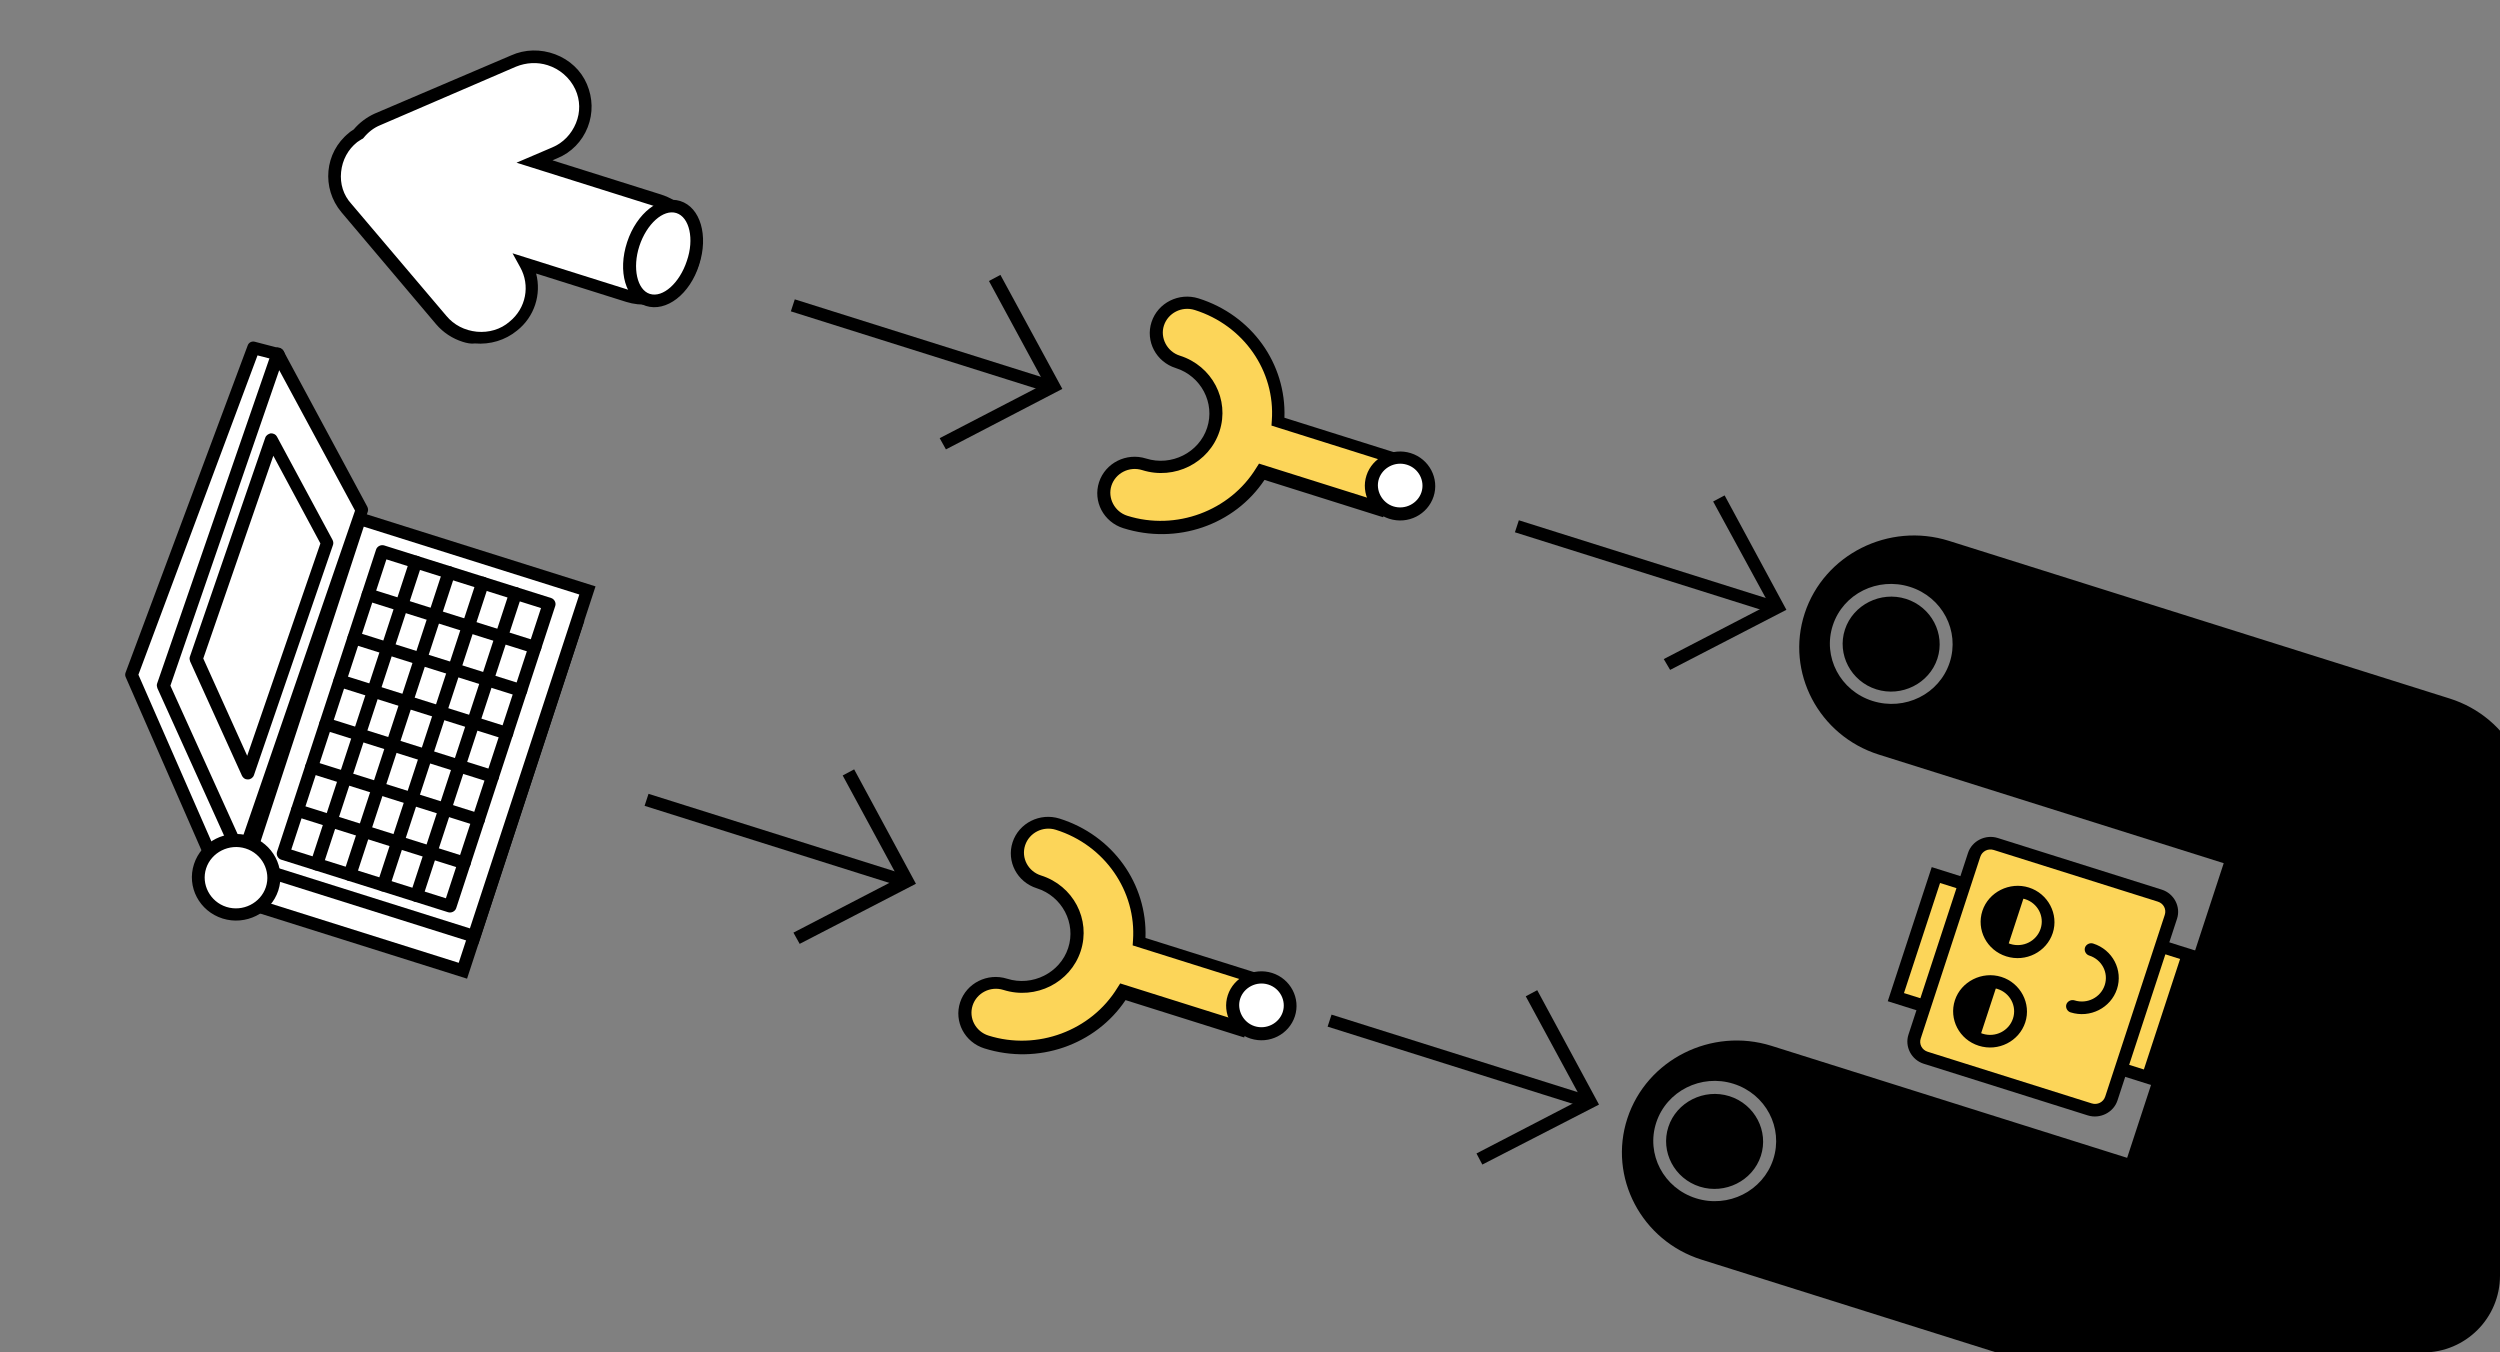<svg width="488" height="264" viewBox="0 0 488 264" fill="none" xmlns="http://www.w3.org/2000/svg">
<rect x="0" y="0" width="488" height="264" fill="#808080" stroke="none"/>
<g clip-path="url(#clip0_449_32588)">
<path d="M45.773 175.488L90.246 189.491L112.375 121.979L67.902 107.975L45.773 175.488Z" fill="white"/>
<path d="M91.088 191.013L44.299 176.281L67.197 106.424L114.065 121.182L91.168 191.038L91.088 191.013ZM47.463 174.691L89.541 187.94L110.902 122.772L68.824 109.523L47.463 174.691Z" fill="black"/>
<path d="M337.586 213.976C332.636 212.417 327.257 215.12 325.669 219.964C324.081 224.809 326.847 230.076 331.798 231.635C336.748 233.194 342.126 230.491 343.714 225.646C345.302 220.802 342.536 215.534 337.586 213.976Z" fill="black"/>
<path d="M443.471 234.905L345.821 204.157C334.084 200.462 321.429 206.822 317.664 218.308C313.9 229.795 320.407 242.188 332.145 245.884L429.794 276.631C441.532 280.327 454.186 273.967 457.951 262.48C461.691 251.072 455.208 238.6 443.471 234.905ZM331.051 233.902C324.743 231.916 321.272 225.306 323.296 219.133C325.319 212.96 332.068 209.568 338.376 211.554C344.684 213.54 348.155 220.15 346.131 226.323C344.108 232.496 337.359 235.888 331.051 233.902Z" fill="black"/>
<path d="M372.048 116.901C367.097 115.342 361.719 118.045 360.131 122.89C358.543 127.735 361.309 133.002 366.259 134.561C371.21 136.119 376.588 133.416 378.176 128.572C379.764 123.727 376.998 118.46 372.048 116.901Z" fill="black"/>
<path d="M478.163 136.347L380.434 105.575C368.697 101.879 356.042 108.239 352.277 119.725C348.512 131.212 355.02 143.605 366.757 147.301L464.407 178.048C476.144 181.744 488.799 175.384 492.564 163.897C496.408 152.436 489.901 140.042 478.163 136.347ZM365.522 136.826C359.214 134.84 355.743 128.23 357.767 122.057C359.79 115.884 366.514 112.57 372.821 114.557C379.129 116.543 382.6 123.153 380.576 129.326C378.553 135.499 371.83 138.812 365.522 136.826Z" fill="black"/>
<path d="M483.393 280.572L427.741 263.049C415.445 259.177 408.612 246.164 412.556 234.131L436.734 160.367C440.678 148.334 453.966 141.656 466.262 145.528L521.913 163.051" fill="black"/>
<path d="M377.926 170.748L370.089 194.658L380.708 198.002L388.546 174.091L377.926 170.748Z" fill="#FCD559"/>
<path d="M381.506 199.536L368.492 195.438L377.072 169.261L390.086 173.359L381.506 199.536ZM371.655 193.848L379.879 196.437L386.923 174.949L378.699 172.36L371.655 193.848Z" fill="black"/>
<path d="M416.519 183.063L408.682 206.973L419.301 210.317L427.139 186.407L416.519 183.063Z" fill="#FCD559"/>
<path d="M420.191 211.884L407.176 207.786L415.782 181.531L428.797 185.629L420.191 211.884ZM410.26 206.171L418.484 208.76L425.553 187.194L417.329 184.604L410.26 206.171Z" fill="black"/>
<path d="M423.76 178.958L412.132 214.433C411.569 216.152 409.67 217.106 407.914 216.553L375.896 206.472C374.139 205.919 373.163 204.06 373.727 202.341L385.355 166.866C385.918 165.146 387.816 164.193 389.573 164.746L421.591 174.827C423.347 175.38 424.323 177.239 423.76 178.958Z" fill="#FCD559"/>
<path d="M407.531 217.726L375.513 207.645C373.118 206.891 371.762 204.309 372.53 201.965L384.158 166.489C384.927 164.145 387.563 162.82 389.958 163.575L421.976 173.656C424.371 174.41 425.727 176.992 424.959 179.336L413.331 214.812C412.563 217.156 409.926 218.481 407.531 217.726ZM389.19 165.919C388.072 165.567 386.912 166.15 386.554 167.244L374.926 202.719C374.567 203.813 375.164 204.949 376.282 205.301L408.299 215.382C409.417 215.734 410.577 215.151 410.936 214.057L422.564 178.582C422.922 177.488 422.326 176.352 421.208 176L389.19 165.919Z" fill="black"/>
<path d="M206.499 160.806C203.305 159.8 199.93 161.496 198.906 164.622C197.881 167.747 199.617 171.052 202.811 172.058C208.48 173.843 211.571 179.73 209.752 185.278C207.934 190.826 201.923 193.847 196.254 192.062C193.06 191.056 189.686 192.752 188.661 195.878C187.637 199.003 189.372 202.308 192.566 203.314C202.866 206.557 213.874 202.265 219.209 193.514L242.124 200.729L245.325 190.962L222.41 183.746C223.117 173.797 216.799 164.049 206.499 160.806Z" fill="#FCD559"/>
<path d="M192.133 204.643C188.3 203.436 186.185 199.408 187.414 195.658C188.644 191.907 192.757 189.84 196.589 191.047C201.54 192.606 206.918 189.903 208.506 185.058C210.094 180.213 207.328 174.946 202.378 173.387C198.545 172.181 196.43 168.153 197.659 164.402C198.889 160.651 203.002 158.584 206.834 159.791C217.214 163.059 223.979 172.517 223.598 183.086L246.833 190.402L242.863 202.514L219.708 195.223C213.843 203.979 202.592 207.936 192.133 204.643ZM206.117 161.979C203.562 161.175 200.9 162.578 200.106 165C199.286 167.5 200.722 170.108 203.197 170.887C209.505 172.873 212.976 179.483 210.952 185.656C208.929 191.829 202.18 195.221 195.872 193.235C193.317 192.43 190.655 193.833 189.861 196.256C189.041 198.756 190.477 201.363 192.952 202.143C202.454 205.134 212.989 201.21 218.116 192.825L218.663 191.963L241.338 199.103L243.772 191.68L221.096 184.54L221.164 183.526C221.822 173.993 215.698 164.996 206.117 161.979Z" fill="black"/>
<path d="M244.494 201.561C247.449 202.492 250.612 200.902 251.56 198.01C252.507 195.119 250.881 192.021 247.926 191.091C244.972 190.16 241.808 191.75 240.861 194.642C239.913 197.533 241.54 200.631 244.494 201.561Z" fill="white"/>
<path d="M244.111 202.734C240.518 201.603 238.512 197.782 239.664 194.266C240.817 190.749 244.719 188.788 248.312 189.92C251.905 191.051 253.911 194.872 252.759 198.389C251.606 201.905 247.784 203.891 244.111 202.734ZM247.569 192.186C245.253 191.457 242.802 192.754 242.085 194.942C241.368 197.129 242.67 199.608 244.905 200.312C247.221 201.041 249.672 199.744 250.389 197.556C251.106 195.368 249.884 192.915 247.569 192.186Z" fill="black"/>
<path d="M233.595 59.34C230.402 58.334 227.027 60.03 226.003 63.156C224.978 66.281 226.714 69.586 229.907 70.592C235.576 72.377 238.668 78.264 236.849 83.812C235.031 89.359 229.02 92.38 223.351 90.595C220.157 89.59 216.782 91.286 215.758 94.411C214.733 97.537 216.469 100.842 219.663 101.847C229.962 105.091 240.971 100.798 246.305 92.047L269.221 99.263L272.397 89.574L249.481 82.358C250.239 72.252 243.895 62.583 233.595 59.34Z" fill="#FCD559"/>
<path d="M219.255 103.098C215.422 101.891 213.307 97.863 214.536 94.113C215.766 90.362 219.879 88.295 223.711 89.502C228.661 91.061 234.04 88.358 235.628 83.513C237.216 78.668 234.45 73.401 229.499 71.842C225.667 70.636 223.552 66.608 224.781 62.857C226.011 59.106 230.123 57.039 233.956 58.246C244.336 61.514 251.101 70.972 250.72 81.541L273.955 88.857L269.985 100.969L246.83 93.678C240.939 102.512 229.714 106.391 219.255 103.098ZM233.213 60.512C230.658 59.708 227.996 61.111 227.202 63.533C226.408 65.955 227.818 68.641 230.293 69.42C236.601 71.406 240.072 78.016 238.049 84.189C236.025 90.362 229.276 93.754 222.968 91.768C220.413 90.963 217.751 92.367 216.957 94.789C216.163 97.211 217.573 99.896 220.049 100.676C229.55 103.667 240.085 99.743 245.212 91.358L245.759 90.496L268.435 97.636L270.868 90.213L248.192 83.073L248.26 82.06C248.944 72.448 242.794 63.529 233.213 60.512Z" fill="black"/>
<path d="M271.595 100.016C274.55 100.946 277.713 99.356 278.661 96.465C279.609 93.573 277.982 90.475 275.027 89.545C272.073 88.615 268.909 90.204 267.962 93.096C267.014 95.987 268.641 99.085 271.595 100.016Z" fill="white"/>
<path d="M271.187 101.267C267.594 100.136 265.588 96.314 266.74 92.798C267.893 89.282 271.795 87.321 275.388 88.452C278.981 89.584 280.987 93.405 279.835 96.921C278.682 100.437 274.86 102.424 271.187 101.267ZM274.645 90.718C272.329 89.989 269.878 91.286 269.161 93.474C268.444 95.662 269.746 98.141 271.981 98.845C274.297 99.574 276.748 98.277 277.465 96.089C278.182 93.901 276.96 91.447 274.645 90.718Z" fill="black"/>
<path d="M128.747 39.259L104.315 31.566L108.22 29.865C113.233 27.736 115.579 21.924 113.321 16.989C111.143 12.079 105.202 9.777 100.163 11.984L73.724 23.313C72.193 23.952 70.879 25.003 69.965 26.181C69.623 26.418 69.281 26.655 68.939 26.892C64.736 30.31 64.092 36.573 67.667 40.716L86.138 62.566C89.633 66.683 96.031 67.318 100.26 63.822C103.99 60.773 104.885 55.624 102.665 51.649L122.706 57.959C127.975 59.619 133.59 56.732 135.255 51.653C136.92 46.574 134.017 40.918 128.747 39.259Z" fill="white"/>
<path d="M90.329 66.728C88.333 66.099 86.516 64.924 85.118 63.277L66.647 41.427C62.722 36.742 63.33 29.779 68.112 25.94C68.374 25.678 68.691 25.519 69.033 25.282C70.184 23.92 71.577 22.893 73.133 22.177L99.758 10.819C102.449 9.598 105.551 9.54 108.374 10.601C111.197 11.663 113.422 13.742 114.567 16.43C115.712 19.119 115.799 22.077 114.717 24.84C113.636 27.602 111.513 29.779 108.768 30.897L107.845 31.296L129.083 37.983C134.992 39.844 138.246 46.041 136.35 51.823C134.455 57.605 128.128 60.785 122.219 58.925L104.653 53.394C105.708 57.432 104.354 61.833 100.911 64.543C98.626 66.409 95.692 67.296 92.693 67.041C91.952 67.152 91.128 66.979 90.329 66.728ZM106.887 12.719C104.891 12.091 102.744 12.191 100.712 13.016L74.247 24.424C72.927 24.956 71.85 25.824 70.961 26.923L70.83 27.055L70.619 27.161C70.277 27.398 69.961 27.557 69.724 27.741C67.937 29.161 66.821 31.223 66.583 33.562C66.345 35.901 67.033 38.1 68.591 39.797L87.142 61.672C88.594 63.423 90.701 64.517 93.091 64.752C95.4 64.962 97.726 64.316 99.459 62.792C102.69 60.189 103.54 55.715 101.537 52.154L100.047 49.443L123.042 56.684C127.673 58.142 132.549 55.626 134.009 51.172C135.495 46.64 132.92 41.864 128.369 40.431L100.823 31.757L107.789 28.779C109.927 27.9 111.551 26.17 112.428 24.032C113.304 21.895 113.277 19.559 112.298 17.44C111.21 15.115 109.202 13.448 106.887 12.719Z" fill="black"/>
<path d="M126.467 58.542C129.686 59.556 133.626 56.319 135.267 51.313C136.907 46.307 135.628 41.428 132.409 40.414C129.19 39.4 125.25 42.637 123.609 47.643C121.968 52.649 123.248 57.529 126.467 58.542Z" fill="white"/>
<path d="M126.084 59.715C122.092 58.458 120.543 52.971 122.413 47.267C124.283 41.563 128.882 38.011 132.795 39.243C136.707 40.475 138.335 45.987 136.466 51.691C134.676 57.421 130.076 60.972 126.084 59.715ZM132.026 41.587C129.471 40.783 126.217 43.723 124.808 48.021C123.4 52.319 124.377 56.592 126.852 57.371C129.408 58.176 132.662 55.235 134.07 50.937C135.559 46.665 134.581 42.392 132.026 41.587Z" fill="black"/>
<path d="M47.965 168.736L92.438 182.739L114.567 115.227L70.093 101.224L47.965 168.736Z" fill="white"/>
<path d="M93.271 184.293L46.482 169.56L69.38 99.704L116.248 114.461L93.351 184.318L93.271 184.293ZM49.646 167.97L91.724 181.22L113.085 116.051L71.007 102.802L49.646 167.97Z" fill="black"/>
<path d="M49.532 67.846L54.24 69.07L64.775 101.696L44.676 175.106L25.691 131.716L49.532 67.846Z" fill="white"/>
<path d="M44.294 176.279C43.975 176.178 43.706 175.921 43.544 175.612L24.558 132.221C24.395 131.911 24.418 131.574 24.495 131.339L48.336 67.469C48.541 66.844 49.174 66.526 49.813 66.728L54.6 67.976C55 68.102 55.348 68.384 55.485 68.772L66.019 101.398C66.128 101.605 66.131 101.864 66.054 102.099L45.956 175.509C45.802 175.978 45.409 176.371 44.853 176.455C44.613 176.379 44.454 176.329 44.294 176.279ZM27.018 131.703L44.397 171.397L63.53 101.735L53.273 70.145L50.268 69.371L27.018 131.703Z" fill="black"/>
<path d="M54.223 69.068L70.647 99.583L47.173 167.707L31.93 133.857L54.223 69.068Z" fill="white"/>
<path d="M46.794 168.879C46.475 168.778 46.207 168.521 46.044 168.211L30.722 134.336C30.639 134.052 30.556 133.767 30.659 133.454L53.032 68.691C53.185 68.222 53.633 67.932 54.109 67.824C54.639 67.818 55.093 68.047 55.309 68.46L71.679 98.872C71.841 99.182 71.899 99.545 71.796 99.857L48.322 167.98C48.168 168.449 47.695 168.818 47.165 168.823C47.139 168.901 46.954 168.929 46.794 168.879ZM33.262 133.843L47.059 164.307L69.301 99.675L54.505 72.258L33.262 133.843Z" fill="black"/>
<path d="M53.048 85.853L63.888 105.99L48.366 150.928L38.322 128.629L53.048 85.853Z" fill="white"/>
<path d="M47.987 152.101C47.668 152 47.4 151.743 47.237 151.433L37.114 129.109C37.031 128.824 36.948 128.539 37.05 128.227L51.776 85.451C51.93 84.982 52.377 84.692 52.853 84.584C53.383 84.578 53.837 84.807 54.054 85.22L64.894 105.357C65.057 105.667 65.114 106.03 65.012 106.342L49.569 151.306C49.416 151.775 48.943 152.143 48.412 152.148C48.332 152.123 48.147 152.151 47.987 152.101ZM39.679 128.537L48.253 147.529L62.543 106.082L53.355 88.966L39.679 128.537Z" fill="black"/>
<path d="M43.84 178.124C47.721 179.346 51.875 177.258 53.12 173.46C54.365 169.662 52.228 165.593 48.348 164.371C44.467 163.15 40.312 165.238 39.068 169.035C37.823 172.833 39.959 176.902 43.84 178.124Z" fill="white"/>
<path d="M43.457 179.297C38.906 177.864 36.411 173.113 37.871 168.659C39.331 164.205 44.182 161.767 48.733 163.2C53.284 164.633 55.779 169.384 54.319 173.838C52.859 178.292 47.928 180.705 43.457 179.297ZM47.939 165.623C44.745 164.617 41.265 166.366 40.241 169.492C39.217 172.617 41.006 176.025 44.2 177.031C47.394 178.037 50.874 176.288 51.898 173.162C52.923 170.037 51.133 166.628 47.939 165.623Z" fill="black"/>
<path d="M87.468 178.067L54.891 167.809C54.253 167.608 53.873 166.885 54.078 166.26L73.415 107.265C73.62 106.64 74.358 106.269 74.997 106.47L107.573 116.728C108.212 116.929 108.592 117.652 108.387 118.277L89.05 177.272C88.845 177.897 88.107 178.268 87.468 178.067ZM56.857 165.842L87.039 175.346L105.607 118.695L75.426 109.191L56.857 165.842Z" fill="black"/>
<path d="M104.042 127.511L71.466 117.253C70.827 117.052 70.447 116.329 70.652 115.704C70.857 115.079 71.595 114.708 72.234 114.909L104.81 125.167C105.449 125.368 105.829 126.091 105.624 126.716C105.419 127.341 104.681 127.712 104.042 127.511Z" fill="black"/>
<path d="M101.288 135.95L68.711 125.693C68.072 125.491 67.693 124.768 67.898 124.143C68.103 123.518 68.841 123.147 69.479 123.348L102.056 133.606C102.695 133.807 103.074 134.53 102.869 135.155C102.665 135.78 101.926 136.151 101.288 135.95Z" fill="black"/>
<path d="M98.55 144.31L65.973 134.053C65.334 133.852 64.955 133.129 65.16 132.504C65.365 131.879 66.103 131.508 66.742 131.709L99.318 141.966C99.957 142.167 100.336 142.89 100.132 143.515C99.927 144.141 99.188 144.512 98.55 144.31Z" fill="black"/>
<path d="M95.77 152.75L63.194 142.492C62.555 142.291 62.175 141.568 62.38 140.943C62.585 140.318 63.323 139.947 63.962 140.148L96.538 150.405C97.177 150.606 97.557 151.329 97.352 151.955C97.147 152.58 96.409 152.951 95.77 152.75Z" fill="black"/>
<path d="M93.007 161.189L60.431 150.932C59.792 150.73 59.412 150.007 59.617 149.382C59.822 148.757 60.56 148.386 61.199 148.587L93.775 158.845C94.414 159.046 94.794 159.769 94.589 160.394C94.384 161.019 93.646 161.39 93.007 161.189Z" fill="black"/>
<path d="M90.244 169.628L57.667 159.37C57.029 159.169 56.649 158.446 56.854 157.821C57.059 157.196 57.797 156.825 58.436 157.026L91.012 167.284C91.651 167.485 92.031 168.208 91.826 168.833C91.621 169.458 90.883 169.829 90.244 169.628Z" fill="black"/>
<path d="M61.447 169.87C60.808 169.669 60.429 168.946 60.634 168.321L79.971 109.326C80.176 108.701 80.914 108.33 81.553 108.531C82.191 108.732 82.571 109.455 82.366 110.08L63.029 169.075C62.824 169.7 62.086 170.071 61.447 169.87Z" fill="black"/>
<path d="M67.911 171.908C67.272 171.707 66.892 170.984 67.097 170.359L86.434 111.364C86.639 110.739 87.378 110.368 88.016 110.569C88.655 110.77 89.035 111.493 88.83 112.118L69.493 171.113C69.288 171.739 68.55 172.109 67.911 171.908Z" fill="black"/>
<path d="M74.475 173.969C73.836 173.768 73.457 173.045 73.662 172.42L92.999 113.425C93.204 112.8 93.942 112.429 94.581 112.63C95.219 112.831 95.599 113.554 95.394 114.179L76.057 173.174C75.852 173.799 75.114 174.17 74.475 173.969Z" fill="black"/>
<path d="M80.93 176.007C80.291 175.806 79.912 175.083 80.117 174.458L99.454 115.463C99.659 114.838 100.397 114.467 101.036 114.668C101.675 114.869 102.054 115.592 101.849 116.217L82.512 175.212C82.307 175.837 81.569 176.208 80.93 176.007Z" fill="black"/>
<path d="M391.626 186.684C387.794 185.477 385.759 181.474 386.962 177.802C388.166 174.129 392.279 172.062 396.032 173.244C399.784 174.425 401.899 178.453 400.696 182.126C399.492 185.798 395.459 187.89 391.626 186.684ZM395.289 175.51C392.814 174.73 390.177 176.055 389.383 178.478C388.589 180.9 389.945 183.482 392.42 184.261C394.896 185.041 397.532 183.716 398.326 181.293C399.12 178.871 397.764 176.289 395.289 175.51Z" fill="black"/>
<path d="M404.168 197.614C403.529 197.413 403.149 196.69 403.354 196.065C403.559 195.44 404.297 195.069 404.936 195.27C407.411 196.049 410.048 194.724 410.842 192.302C411.636 189.879 410.28 187.297 407.805 186.518C407.166 186.317 406.786 185.594 406.991 184.969C407.196 184.344 407.934 183.973 408.573 184.174C412.406 185.381 414.441 189.383 413.237 193.056C412.033 196.728 408 198.821 404.168 197.614Z" fill="black"/>
<path d="M387.84 178.079C386.841 181.127 388.577 184.432 391.691 185.412L395.353 174.238C392.239 173.258 388.864 174.954 387.84 178.079Z" fill="black"/>
<path d="M386.259 204.132C382.427 202.926 380.392 198.923 381.596 195.25C382.799 191.578 386.912 189.511 390.665 190.693C394.417 191.874 396.533 195.902 395.329 199.575C394.125 203.247 390.092 205.339 386.259 204.132ZM389.896 193.037C387.421 192.257 384.785 193.582 383.991 196.005C383.197 198.427 384.553 201.009 387.028 201.788C389.503 202.568 392.139 201.243 392.933 198.82C393.727 196.398 392.372 193.816 389.896 193.037Z" fill="black"/>
<path d="M382.482 195.528C381.483 198.576 383.219 201.88 386.333 202.861L389.97 191.765C386.856 190.785 383.481 192.481 382.482 195.528Z" fill="black"/>
<path d="M204.725 74.044L155.142 58.432L154.374 60.776L203.957 76.388L204.725 74.044Z" fill="black"/>
<path d="M184.646 87.724L183.427 85.53L203.908 74.91L193.042 54.851L195.282 53.66L207.367 75.913L184.646 87.724Z" fill="black"/>
<path d="M176.175 170.567L126.591 154.955L125.823 157.299L175.406 172.911L176.175 170.567Z" fill="black"/>
<path d="M156.095 184.244L154.877 182.05L175.358 171.43L164.492 151.371L166.732 150.18L178.791 172.511L156.095 184.244Z" fill="black"/>
<path d="M309.5 213.668L259.917 198.055L259.149 200.4L308.732 216.012L309.5 213.668Z" fill="black"/>
<path d="M289.349 227.323L288.21 225.154L308.692 214.534L297.826 194.476L300.066 193.284L312.125 215.615L289.349 227.323Z" fill="black"/>
<path d="M346.064 117.169L296.48 101.557L295.712 103.901L345.295 119.513L346.064 117.169Z" fill="black"/>
<path d="M326.009 130.765L324.765 128.649L345.351 117.977L334.406 97.893L336.646 96.702L348.705 119.033L326.009 130.765Z" fill="black"/>
</g>
<defs>
<clipPath id="clip0_449_32588">
<rect width="488" height="264" rx="15" fill="white"/>
</clipPath>
</defs>
</svg>
